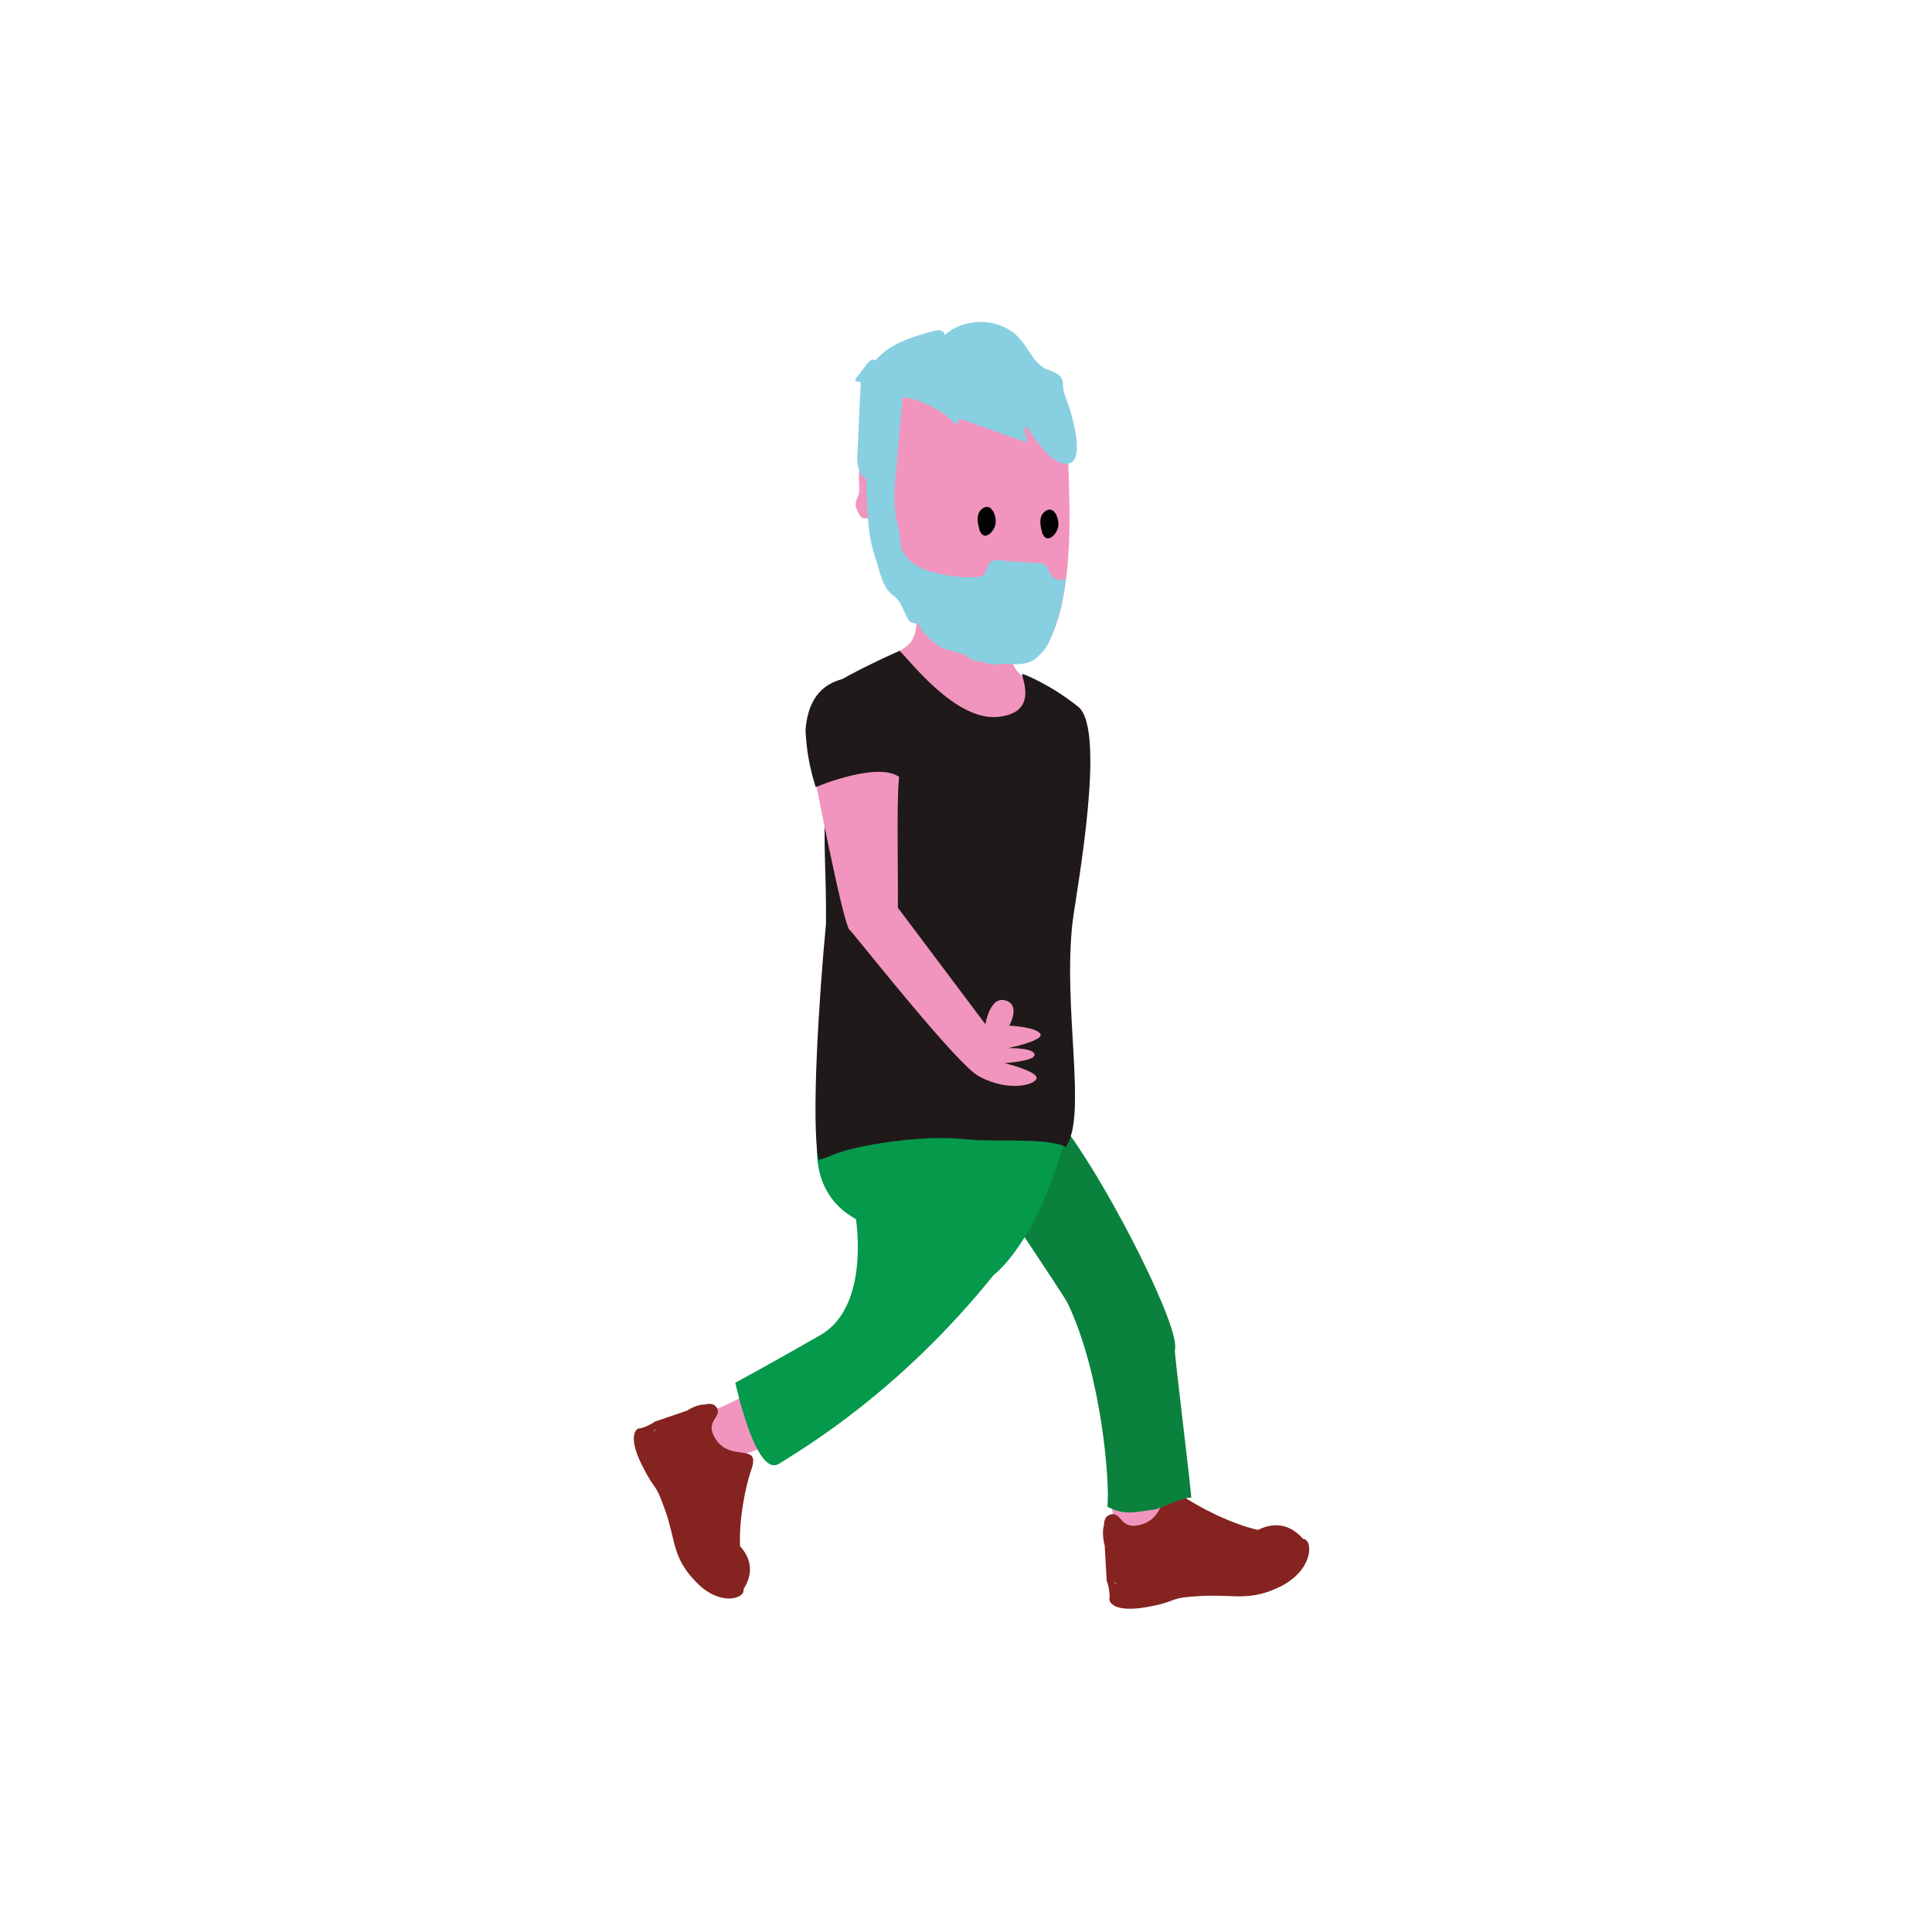 <?xml version="1.0" encoding="utf-8"?>
<!-- Generator: Adobe Illustrator 22.1.0, SVG Export Plug-In . SVG Version: 6.00 Build 0)  -->
<svg version="1.1" id="Capa_1" xmlns="http://www.w3.org/2000/svg" xmlns:xlink="http://www.w3.org/1999/xlink" x="0px" y="0px"
	 viewBox="0 0 283.5 283.5" style="enable-background:new 0 0 283.5 283.5;" xml:space="preserve">
<style type="text/css">
	.st0{fill:#F195BE;}
	.st1{fill:#852320;}
	.st2{fill:#0A813C;}
	.st3{fill:#88CFE2;}
	.st4{fill:#020203;}
	.st5{fill:#04994B;}
	.st6{fill:#1F1919;}
</style>
<g>
	<g>
		<path class="st0" d="M172.5,215.9c-1.6-0.5-3.1-0.1-5.3,0.5c-0.9,0.3-2.1,0.6-3.2,1.5c-0.3,0.2-0.4,0.4-0.7,0.7
			c-0.2,1.5-0.2,4.4,0.5,5.9c1.4,3,8.3-2.3,9-3.7c0.6-1.2-0.9,0.1-0.7-1.6C171.8,219.4,172.3,217,172.5,215.9z"/>
		<path class="st1" d="M191.2,225.8c-2.3-2.6-4.8-2.2-6.6-1.3c-4-0.9-8.8-3.4-11.1-5c-3.7-2.5-1.7,3.3-6.4,4.3
			c-2.6,0.6-2.6-1.8-3.9-1.6c-1.3,0.1-1.2,1.6-1.2,1.6c-0.4,1.2,0.1,3,0.1,3l0.3,5.2c0.3,0.7,0.5,2.1,0.4,2.6
			c-0.1,0.5,0.7,2.1,5.6,1.2c4.9-0.9,2.6-1.3,7.7-1.6c5-0.3,7.3,0.9,12-1.5C192.8,230.2,192.7,225.9,191.2,225.8z M163.4,232.1
			c0.2,0.1,0.3,0.2,0.5,0.4C163.7,232.4,163.6,232.3,163.4,232.1z"/>
	</g>
	<path class="st2" d="M142.2,169c0.7,1.6,13.8,20.8,14.5,22.3c4.9,10.3,6.2,26.1,5.8,29.8c2.6,1.3,3.9,0.8,6.9,0.4
		c0.9-0.1,4.5-2,5.4-1.7c0.1-0.3-2.5-21.3-2.4-21.7c0.9-3.1-9.2-23-15.5-31.7C152.4,166.4,146.5,169.3,142.2,169z"/>
	<path class="st0" d="M117.3,209.6c-1-0.6-1.2,0.5-1.8,0c-1.8-1.8-2.9-3.4-4.1-5.6c0,0-0.1,0-0.1,0c-0.1,0-0.2-0.1-0.3-0.2
		c-5.4,3.3-11.1,4.8-11.1,4.8s3.1,2.5,8.5,5C108.4,213.6,113.8,212.2,117.3,209.6z"/>
	<path class="st0" d="M148.7,90c0.5-3.2,2.4-6.2,2.4-9.3c-1.4,0.6-2.6,1.9-3.7,2.8c-1.7,1.4-3.4,2.7-5.2,4.1c-1.7,1.4-0.4-3.2-2.2-2
		c-1.1,0.7-4-1.9-5.2-1.3c-0.3,8.5,0.1,9.7-3,11.3c-0.9,2.8-4.4,7.4-5.6,10.1c5.1,3,26.3,8.4,26.9-4.8
		C146.7,98.7,148.1,94.4,148.7,90z"/>
	<path class="st0" d="M126.1,71.6c-0.4-5.9,1.2-3.3,1.5-6.6c0.2-2.5,0.7-7.7,2.9-9c2.2-1.2,4.7-1.7,7.3-1.8c4.2-0.2,8.5,0.4,12.5,2
		c2.3,0.9,4.7,2.4,5.7,4.7c0.7,1.5,0.7,3.1,0.7,4.7c0.2,8,0.7,14.8-0.8,22.7c-0.4,1.9-1.3,5.2-2.7,6.6c-1.9,1.9-4.9,2-7.6,2
		c-1.5-0.8-2.8-2.1-4.1-3.2c-1.8-1.5-3.4-3.2-5-4.8c-1.6-1.6-3.2-3.1-4.8-4.7c-0.7-0.8-1.6-1.6-2.5-2.1c0-0.3,0.1-0.5,0.2-0.8
		c-1-0.1-1.4-1.3-1.4-2.2c0-1,0.3-2-0.2-2.8c-0.3-0.5-1.1,0-1.5-0.5C124.7,73.4,126.2,73.4,126.1,71.6z"/>
	<path class="st3" d="M150.3,63c0.1,0.5,0.2,1,0.4,1.4c0.1,0.2-0.1,0.5-0.4,0.4c-3.1-1.1-6.2-2.2-9.3-3.3c-0.2-0.1-0.4,0.1-0.4,0.3
		c0,0,0,0,0,0c0.1,0.3-0.3,0.5-0.5,0.3c-2-2-4.6-3.3-7.4-3.8c-0.2,0-0.3,0.1-0.3,0.3c-0.3,3.5-0.6,7-0.9,10.5
		c-0.2,2.1-0.4,4.1-0.1,6.2c0.3,2.1,1.1,4.3,0.7,6.4c0,0.1-0.1,0.2-0.2,0.2c-1.5,0.5-2.7-1.4-3.1-3c-0.6-2.7-1-5.5-1-8.3
		c0-0.2-0.1-0.3-0.3-0.3c-1.3,0-1.8-2-1.7-3.4c0.2-3.5,0.3-7.1,0.5-10.6c0-0.2-0.2-0.4-0.4-0.3c0,0,0,0,0,0
		c-0.3,0.1-0.5-0.3-0.3-0.5c0.6-0.7,1-1.3,1.7-2.2c0.2-0.3,0.6-0.6,1-0.5c0.4,0.1,0.1,0.9-0.2,0.6c1.9-2.8,5.5-3.9,8.8-4.8
		c0.5-0.1,1.1-0.3,1.5,0.1c0.4,0.3,0.2,1.2-0.3,1c2.9-3.3,8.9-3.3,11.7,0.2c1.2,1.4,1.9,3.3,3.6,4.2c0.9,0.4,2,0.6,2.4,1.5
		c0.2,0.4,0.2,0.9,0.2,1.3c0.1,0.7,0.3,1.3,0.6,2c0.6,1.7,2.7,8.4,0.3,9.1c-2.1,0.6-4.7-2.9-6-5.1C150.7,62.6,150.2,62.7,150.3,63z"
		/>
	<path class="st3" d="M127.3,75.5c0.2,2.1,0.4,4.2,1.1,6.2s1,4.5,2.7,5.7c1.3,1,1.4,2.3,2.3,3.7c0.3,0.4,1.3,0.3,1.5,0.7
		c0.6,1.2,1.7,2.1,2.7,2.9c0.9,0.8,3.5,0.9,4.4,1.7c0.2,0.2,0.4,0.3,0.6,0.4c0.6,0.3,1.5,0.2,2.1,0.5c0.5,0.2,0.9,0.3,1.4,0.2
		c1.5-0.3,3.8,0.4,5.5-0.6c0.9-0.6,1.8-1.6,2.3-2.6c1.4-3,2.1-6.1,2.5-9.4c-0.8,0.5-1.9,0.1-2.3-0.7c-0.2-0.4-0.3-0.9-0.6-1.2
		c-0.3-0.3-0.9-0.4-1.3-0.4c-1.9-0.1-3.7-0.2-5.6-0.4c-0.4,0-0.9,0-1.2,0.2c-0.6,0.4-0.5,1.5-1.1,2c-0.3,0.2-0.7,0.3-1.1,0.3
		c-2.2,0.1-4.4-0.2-6.5-0.8c-1-0.3-2-0.7-2.9-1.4c-1.7-1.4-2.3-3.6-2.7-5.7c-0.7-3.8-1-7.8-0.7-11.7c0-0.7-0.3-3-1.6-2
		c-0.6,0.5-1,2.8-1.2,3.6C127,69.6,127.1,72.6,127.3,75.5z"/>
	<path class="st4" d="M144,78.3c-0.1-0.2-0.3-0.4-0.3-0.7c-0.3-1-0.5-2.3,0.5-3c1.3-0.9,2,1.1,1.9,2.1C146,77.9,144.7,79.2,144,78.3
		z"/>
	<path class="st4" d="M153.2,78.7c-0.1-0.2-0.3-0.4-0.3-0.7c-0.3-1-0.5-2.3,0.5-3c1.3-0.9,2,1.1,1.9,2.1
		C155.2,78.3,153.9,79.6,153.2,78.7z"/>
	<path class="st1" d="M109.1,233.2c1.8-2.8,0.7-5-0.5-6.3c-0.2-3.9,0.8-8.9,1.7-11.4c1.3-4-3.4-0.7-5.5-4.7c-1.2-2.2,0.9-2.8,0.5-4
		c-0.5-1.2-1.8-0.7-1.8-0.7c-1.2-0.1-2.7,0.9-2.7,0.9l-4.7,1.6c-0.5,0.4-1.8,1-2.3,1c-0.5,0-1.7,1.2,0.4,5.4
		c2.1,4.2,1.8,2.1,3.4,6.6c1.6,4.5,1,6.9,4.5,10.5C105.6,235.8,109.4,234.6,109.1,233.2z M96.2,209.6c-0.1,0.2-0.1,0.4-0.2,0.5
		C96,209.9,96.1,209.7,96.2,209.6z"/>
	<path class="st5" d="M125.6,178.9c0,0,2.1,12.8-5.2,17s-12.5,7-12.5,7s3,14,6.4,11.9c3.3-2.1,17.6-10.4,31.5-27.7c0,0,5-3.6,9-15.2
		c4-11.6,1.8-5.5,1.8-5.5l-36.5-0.3C120.2,166.1,118,174.7,125.6,178.9z"/>
	<path class="st6" d="M158.2,103.7c-4.1-3.3-8.2-4.9-8.2-4.8c-0.2,0.4,2.6,5.7-3.6,6.3c-6.2,0.6-12.9-8.3-14.4-9.7
		c0,0-8.1,3.6-9.6,5c-2.9,5.8-0.7,10.6-1.2,16.9c-0.5,5.7,0.1,11.1,0,18.2c-1,10.5-2.2,28.9-1.1,34.6c2.4-0.6,2-1.1,7.1-2.1
		c4.8-0.9,10.1-1.4,14.9-0.9c3.6,0.4,11.7-0.3,14.3,1.1c3.2-4.6-0.5-20.4,1-33.1C158,130.5,162.4,107,158.2,103.7z"/>
	<path class="st0" d="M119.4,112.9l0.1,0.9c0,0,4.3,22.3,5.2,22.7c1.8,1.4,2.5,1,4.5,0.2c0.5-0.2,2-1.3,2.5-1.7
		c0.2-4.2-0.2-16.7,0.2-20.6C132.6,108.8,119.4,112.9,119.4,112.9z"/>
	<path class="st0" d="M148.1,150.5c0,0,1.6-2.8-0.3-3.6c-2.5-1.1-3.2,3.4-3.2,3.4l-13.9-18.5c-2.3-1.1-5.6,2.2-5.8,4.9
		c0,0,0,0.1,0.1,0.1c2.9,3.5,15.7,19.6,18.6,21.1c4.5,2.5,8.7,1.2,8.5,0.2c-0.2-1-4.7-2.1-4.7-2.1s4.7-0.3,4.4-1.3
		c-0.2-1-3.9-0.9-3.9-0.9s5-1,4.8-2C152.3,150.7,148.1,150.5,148.1,150.5z"/>
	<path class="st6" d="M124.3,99.5c-4.4,0.8-5.8,4-6.1,7.6c0.1,2.5,0.5,5.3,1.5,8.4c0,0,9.9-4.2,12.7-1.1c1.5,1.7,1.8-4.7,0.1-11
		C130.7,100.8,127.5,99,124.3,99.5z"/>
</g>
</svg>

